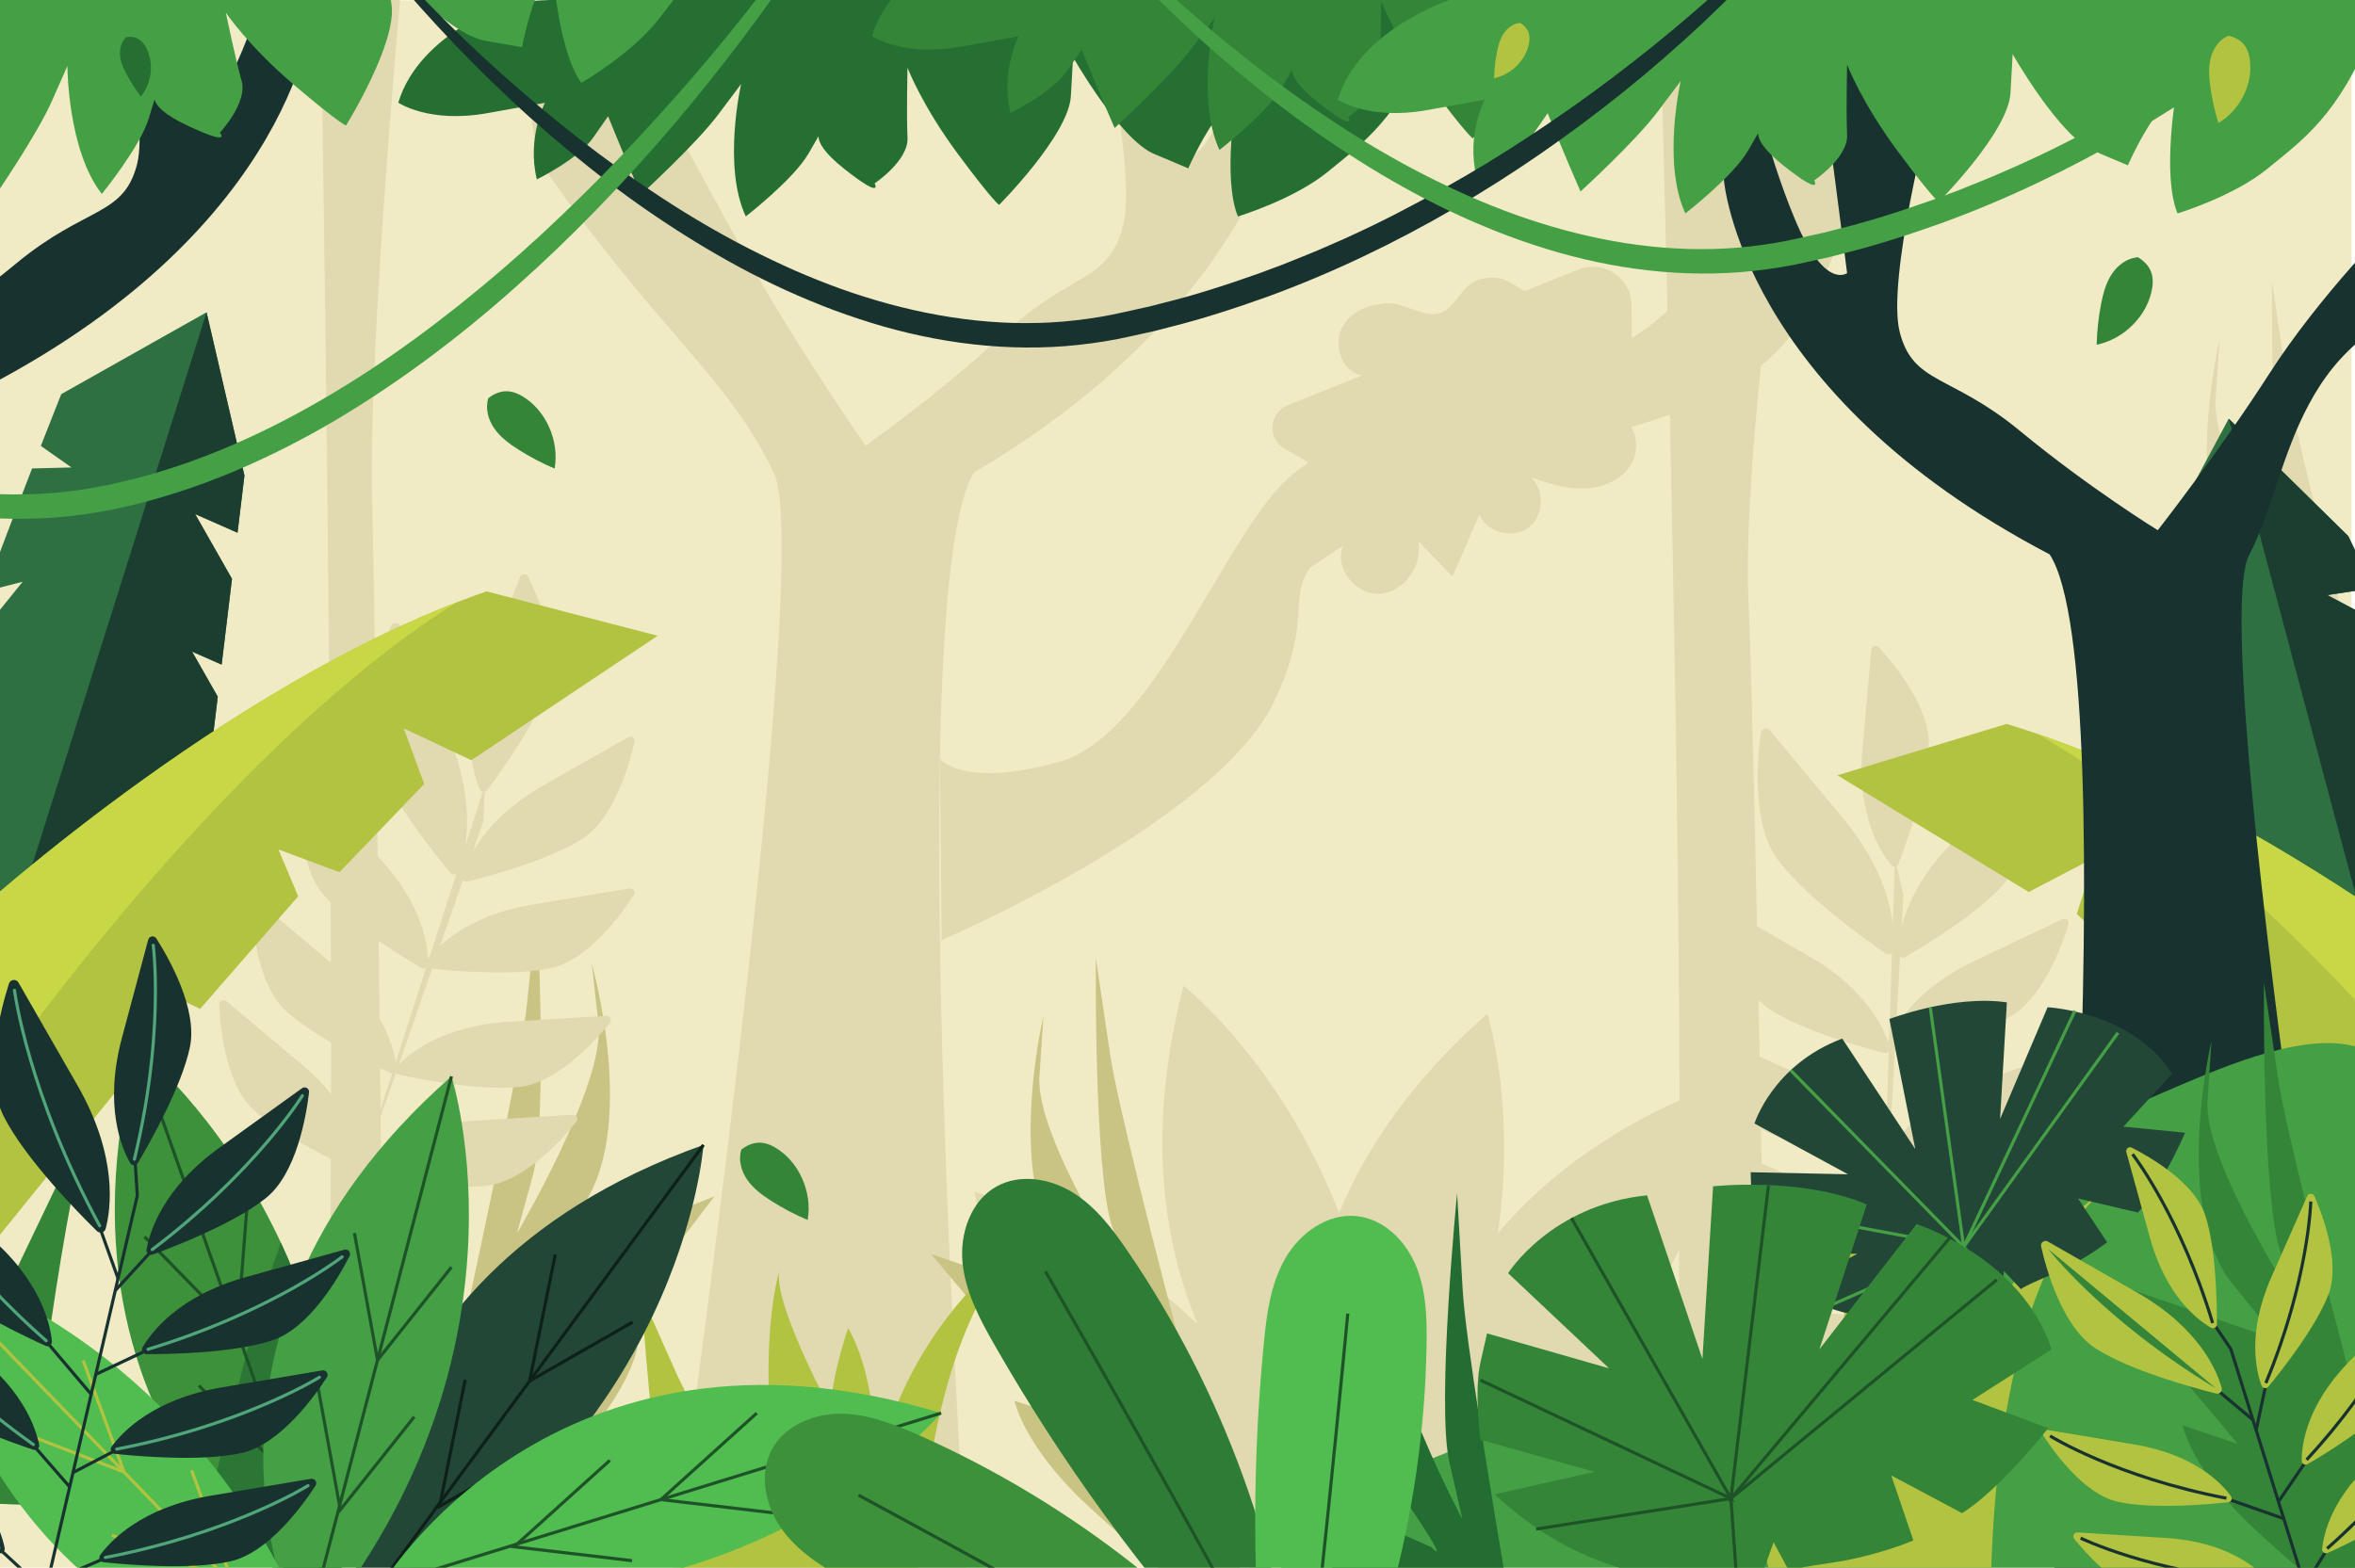 <?xml version="1.0" encoding="UTF-8" standalone="no"?>
<svg
   xmlns:dc="http://purl.org/dc/elements/1.1/"
   xmlns:cc="http://creativecommons.org/ns#"
   xmlns:rdf="http://www.w3.org/1999/02/22-rdf-syntax-ns#"
   xmlns:svg="http://www.w3.org/2000/svg"
   xmlns="http://www.w3.org/2000/svg"
   xmlns:sodipodi="http://sodipodi.sourceforge.net/DTD/sodipodi-0.dtd"
   xmlns:inkscape="http://www.inkscape.org/namespaces/inkscape"
   version="1.1"
   id="svg2"
   xml:space="preserve"
   width="1001.187"
   height="666.667"
   viewBox="0 0 1001.187 666.667"
   sodipodi:docname="bg.eps"><defs
     id="defs6" /><sodipodi:namedview
     pagecolor="#ffffff"
     bordercolor="#666666"
     borderopacity="1"
     objecttolerance="10"
     gridtolerance="10"
     guidetolerance="10"
     inkscape:pageopacity="0"
     inkscape:pageshadow="2"
     inkscape:window-width="640"
     inkscape:window-height="480"
     id="namedview4" /><g
     id="g10"
     inkscape:groupmode="layer"
     inkscape:label="ink_ext_XXXXXX"
     transform="matrix(1.333,0,0,-1.333,0,666.667)"><g
       id="g12"
       transform="scale(0.1)"><path
         d="M 0.004,0 H 7500.004 V 5000 H 0.004 Z"
         style="fill:#f0ebc4;fill-opacity:1;fill-rule:nonzero;stroke:none"
         id="path14" /><path
         d="m 7779.6,1886.43 c 0,0 -443.58,1607.75 -488.58,1912.81 -45,305.05 -45,305.05 -45,305.05 0,0 -6.42,-677.44 51.44,-856.22 57.85,-178.78 57.85,-178.78 57.85,-178.78 0,0 -302.14,462.85 -289.29,655.71 12.86,192.86 12.86,192.86 12.86,192.86 0,0 -128.57,-538.28 70.72,-780.21 199.28,-241.94 115.71,-165.91 115.71,-165.91 l -544.68,187.7 441.83,-527.3 -175.92,59.38 c 0,0 28.06,-141.9 227.34,-328.85 199.29,-186.96 565.72,-476.24 565.72,-476.24"
         style="fill:#e1d9af;fill-opacity:1;fill-rule:nonzero;stroke:none"
         id="path16" /><path
         d="m 7568.64,3125.06 -146.12,-22.22 209.99,-111.36 118.96,-248.69 -101.86,-15.54 146.29,-77.55 394.18,-824.37 -197.59,-674.05 -208.65,-21.66 -417.64,-43.3 c -104.9,233.09 -244.79,829.12 -351.44,1328.61 l 35.76,4.95 23.42,205.86 -84.65,-90.62 c -32.85,156.83 -61.59,299.35 -83.73,411.69 l 104.34,70.07 -119.32,5.6 c -21.28,108.74 -33.56,174.39 -33.56,174.39 l 251.09,468.84 381.21,-374.71 79.32,-165.94"
         style="fill:#2f7042;fill-opacity:1;fill-rule:nonzero;stroke:none"
         id="path18" /><path
         d="m 7568.64,3125.06 -146.12,-22.22 209.99,-111.36 118.96,-248.69 -101.86,-15.54 146.29,-77.55 394.18,-824.37 -197.59,-674.05 -208.65,-21.66 -675.73,2536.09 381.21,-374.71 79.32,-165.94"
         style="fill:#1b3e31;fill-opacity:1;fill-rule:nonzero;stroke:none"
         id="path20" /><path
         d="m 5178.43,720.73 c 313.19,428.72 340.73,835.25 340.73,835.25 -347.19,-123.5 -582.62,-300.69 -742.1,-489.11 59.74,410.53 -33.71,700.13 -33.71,700.13 -240.02,-211.16 -386.84,-428.66 -472.66,-635.45 -16.71,43.2 -34.37,84.53 -52.75,123.88 -2.7,6.01 -5.5,11.9 -8.29,17.8 -183.51,383.1 -428.41,578 -434.51,582.81 l -0.13,0.06 -0.02,0.01 0.01,-0.01 -0.06,0.03 C 3656.38,1401.85 3707.37,1045.86 3819.58,776.859 3466.49,1112.31 3108.69,1198.56 3108.69,1198.56 3323.5,-31.93 4362.03,-101 4362.03,-101 c -16.51,50.469 -34.2,99.051 -52.92,145.809 20.84,25.102 40.82,50.203 59.99,75.293 14.32,-8.891 22.83,-13.571 23.94,-14.172 l 0.1,-0.098 v 0.008 h 0.01 l -0.01,0.012 c 0.8,6.886 1.51,13.789 2.2,20.679 1.15,11.02 2.14,21.93 3.13,32.84 17.14,23.418 33.66,46.828 49.43,70.199 -4,-79.5 0.92,-127.578 0.92,-127.578 52.3,27.559 101.91,56.219 149.24,85.707 C 5677.64,55.621 6250.77,730.238 6250.77,730.238 5801.85,866.629 5446.8,825.391 5178.43,720.73"
         style="fill:#e1d9af;fill-opacity:1;fill-rule:nonzero;stroke:none"
         id="path22" /><path
         d="m 5284.92,5271.66 c 0,0 155.33,-5074.281 9.71,-5382.851 C 5149,-419.77 5149,-419.77 5149,-419.77 l 495.13,192.872 c 0,0 -41.57,2692.958 -67.96,3317.128 -26.39,624.18 242.71,2198.57 242.71,2198.57 0,0 -446.59,145.72 -533.96,-17.14"
         style="fill:#e1d9af;fill-opacity:1;fill-rule:nonzero;stroke:none"
         id="path24" /><path
         d="m 1012.99,5582.62 c 0,0 92.73,-5074.288 5.8,-5382.85 -86.935,-308.579 -86.935,-308.579 -86.935,-308.579 L 1227.42,84.039 c 0,0 -24.81,2692.981 -40.57,3317.151 -15.75,624.18 144.89,2198.57 144.89,2198.57 0,0 -266.59,145.71 -318.75,-17.14"
         style="fill:#e1d9af;fill-opacity:1;fill-rule:nonzero;stroke:none"
         id="path26" /><path
         d="m 4144.02,4833.29 c 0,0 -50.1,-760.46 -1038.88,-1339.94 -247.19,-422.72 0,-3849.221 0,-3849.221 H 2095.22 c 0,0 513.87,3548.651 373.58,3846.911 -140.3,298.27 -369.87,456.87 -709.23,939.45 -170.69,242.72 15.74,875.94 15.74,875.94 0,0 466.4,-883.05 629.26,-1167.06 162.85,-284.01 355.72,-559.65 355.72,-559.65 0,0 218.26,150.39 439.13,354.71 220.87,204.33 340.87,165.9 383.72,353.24 42.86,187.33 -98.57,793.88 -98.57,793.88 l 266.52,266.45 81.38,-144.14 -81.38,-704.84 c 0,0 71.27,-62.48 166.34,192.13 95.06,254.62 150,553.02 150,553.02 l 76.59,-410.88"
         style="fill:#e1d9af;fill-opacity:1;fill-rule:nonzero;stroke:none"
         id="path28" /><path
         d="m 1635.09,4994.64 c 0,0 -296.82,-93.32 -364.84,-320.94 0,0 98.14,-66.7 282.92,-33.59 184.78,33.1 184.78,33.1 184.78,33.1 0,0 -58.3,-112.51 -25.72,-244.28 0,0 131.23,63.89 179.19,132.66 47.96,68.77 47.96,68.77 47.96,68.77 0,0 59.52,-147.78 104.76,-249.6 0,0 173.81,158.43 246.67,255.44 72.85,97.01 72.85,97.01 72.85,97.01 0,0 -60.21,-262 14.9,-422.42 0,0 152.25,118.29 199.39,199.64 47.14,81.36 47.14,81.36 47.14,81.36 0,0 -61.5,-26.91 66.7,-128.58 128.21,-101.66 97.55,-47 97.55,-47 0,0 108.43,72.33 104.94,145.38 -3.47,73.05 0,223.61 0,223.61 0,0 46.03,-120.41 160.56,-274.77 114.54,-154.36 131.68,-162.72 131.68,-162.72 0,0 221.87,222.65 228.79,346.93 3.16,56.82 4.88,87.67 5.82,104.41 1.1,19.88 1.1,19.88 1.1,19.88 0,0 148.93,-262.35 258.22,-308.5 109.28,-46.14 109.28,-46.14 109.28,-46.14 0,0 51.43,117 102.86,175.82 51.43,58.82 51.43,58.82 51.43,58.82 0,0 -46.54,-265.22 4.05,-388.14 0,0 179.16,53.85 288.45,143.85 109.29,90 225,168.07 334.29,440.82 109.28,272.75 109.28,272.75 109.28,272.75 l -3045,-173.57"
         style="fill:#256f33;fill-opacity:1;fill-rule:nonzero;stroke:none"
         id="path30" /><path
         d="m 4028.52,-272.348 c 0,0 -443.57,1607.748 -488.57,1912.808 -45,305.05 -45,305.05 -45,305.05 0,0 -6.42,-677.44 51.43,-856.22 57.86,-178.778 57.86,-178.778 57.86,-178.778 0,0 -302.14,462.848 -289.29,655.708 12.86,192.85 12.86,192.85 12.86,192.85 0,0 -128.57,-538.27 70.72,-780.199 199.28,-241.941 115.71,-165.91 115.71,-165.91 l -544.68,187.699 441.82,-527.301 -175.91,59.371 c 0,0 28.06,-141.89 227.34,-328.839 199.29,-186.961 565.71,-476.239 565.71,-476.239"
         style="fill:#c9c484;fill-opacity:1;fill-rule:nonzero;stroke:none"
         id="path32" /><path
         d="m 1276.62,-133.82 c 0,0 372.55,1625.69 404.1,1932.41 31.57,306.74 31.57,306.74 31.57,306.74 0,0 36.17,-676.5 -13.78,-857.65 -49.95,-181.16 -49.95,-181.16 -49.95,-181.16 0,0 281.53,475.69 260.21,667.8 -21.31,192.1 -21.31,192.1 -21.31,192.1 0,0 152.08,-532.1 -36.39,-782.56 C 1662.6,893.41 1742.76,973.031 1742.76,973.031 l 535.91,211.439 -418.24,-546.2 173.13,67.05 c 0,0 -21.8,-143 -212.68,-338.511 C 1630,171.281 1276.62,-133.82 1276.62,-133.82"
         style="fill:#c9c484;fill-opacity:1;fill-rule:nonzero;stroke:none"
         id="path34" /><path
         d="m 3003.17,2002.14 c 0,0 877.5,376.07 1060.71,761.79 183.22,385.71 -86.78,356.78 385.72,626.78 472.5,270 1118.57,173.58 1350,684.65 231.42,511.07 199.28,924.64 199.28,924.64 l -149.17,73.71 c 0,0 36.15,4.97 -161.27,-448.48 -197.42,-453.44 -351.69,-694.52 -669.92,-781.3 -318.21,-86.79 -684.64,-183.22 -896.77,-356.79 -212.15,-173.57 -433.94,-829.28 -742.51,-916.07 -308.57,-86.78 -381.6,9.02 -381.6,9.02 l 5.53,-577.95"
         style="fill:#e1d9af;fill-opacity:1;fill-rule:nonzero;stroke:none"
         id="path36" /><path
         d="m 6602.64,1325.12 c -39.52,-13.97 -125.87,-44.51 -295.74,-104.67 -204.07,-72.28 -279.88,-190.69 -303.12,-238.54 -4.61,-9.488 2.9,-20.398 13.43,-19.699 66.77,4.43 267.86,21.34 384.35,69.659 111.42,46.21 190.16,208.46 218.41,274.82 4.72,11.09 -5.95,22.45 -17.33,18.43"
         style="fill:#e1d9af;fill-opacity:1;fill-rule:nonzero;stroke:none"
         id="path38" /><path
         d="m 6618.25,1657.87 c -39.52,-13.96 -125.88,-44.51 -295.75,-104.68 -204.06,-72.27 -279.88,-190.68 -303.12,-238.52 -4.61,-9.49 2.9,-20.41 13.44,-19.71 66.76,4.43 267.85,21.35 384.35,69.66 111.4,46.2 190.15,208.47 218.4,274.82 4.72,11.09 -5.95,22.45 -17.32,18.43"
         style="fill:#e1d9af;fill-opacity:1;fill-rule:nonzero;stroke:none"
         id="path40" /><path
         d="m 6577.67,2068.89 c -37.86,-17.97 -120.59,-57.29 -283.32,-134.68 -195.5,-92.98 -258.62,-218.59 -276.78,-268.58 -3.62,-9.92 4.99,-20 15.4,-18.21 65.94,11.31 264.22,48.92 375.07,109.02 106.04,57.47 167.55,226.99 188.77,295.91 3.56,11.52 -8.24,21.71 -19.14,16.54"
         style="fill:#e1d9af;fill-opacity:1;fill-rule:nonzero;stroke:none"
         id="path42" /><path
         d="m 6075.51,1948.03 c 57.94,33.42 230.94,137.25 314.14,231.97 79.57,90.58 78.53,270.87 74.56,342.85 -0.67,12.03 -15.27,17.52 -23.69,8.9 -29.3,-29.96 -93.31,-95.44 -219.17,-224.32 -151.2,-154.82 -166.9,-294.48 -166.62,-347.65 0.06,-10.55 11.62,-17.03 20.78,-11.75"
         style="fill:#e1d9af;fill-opacity:1;fill-rule:nonzero;stroke:none"
         id="path44" /><path
         d="m 6070.58,2146.35 -22.16,91.98 c 2.87,1.48 5.31,3.92 6.61,7.32 23.73,62.49 92,252.21 96.48,378.1 4.28,120.42 -110.69,259.35 -159.35,312.57 -8.14,8.89 -22.92,3.92 -24,-8.08 -3.72,-41.7 -11.84,-132.85 -27.74,-312.16 -19.09,-215.41 57.18,-333.46 91.07,-374.45 2.98,-3.6 7.2,-5.06 11.3,-4.81 l -45.26,-1412.621 73.05,1322.151"
         style="fill:#e1d9af;fill-opacity:1;fill-rule:nonzero;stroke:none"
         id="path46" /><path
         d="m 6010.38,979.32 c -19.33,49.53 -85.36,173.59 -282.96,261.85 -164.48,73.47 -248.12,110.78 -286.38,127.84 -11.01,4.92 -22.57,-5.56 -18.75,-16.99 22.81,-68.39 88.25,-236.39 195.6,-291.3 112.22,-57.42 311.32,-90.251 377.51,-99.982 10.45,-1.539 18.81,8.742 14.98,18.582"
         style="fill:#e1d9af;fill-opacity:1;fill-rule:nonzero;stroke:none"
         id="path48" /><path
         d="m 5629.5,1393.08 c 112.23,-57.43 311.32,-90.26 377.51,-99.98 10.45,-1.55 18.81,8.74 14.98,18.57 -19.33,49.53 -85.36,173.59 -282.96,261.86 -164.48,73.46 -248.11,110.78 -286.38,127.84 -11.01,4.91 -22.56,-5.56 -18.75,-17 22.82,-68.38 88.26,-236.38 195.6,-291.29"
         style="fill:#e1d9af;fill-opacity:1;fill-rule:nonzero;stroke:none"
         id="path50" /><path
         d="m 5645.12,1780.65 c 105.68,-68.71 300.28,-121.96 365.11,-138.47 10.24,-2.61 19.61,6.75 16.82,16.92 -14.08,51.27 -66.91,181.5 -254.3,289.72 -155.98,90.09 -235.28,135.84 -271.57,156.77 -10.45,6.02 -23.03,-3.21 -20.41,-14.97 15.6,-70.39 63.28,-244.25 164.35,-309.97"
         style="fill:#e1d9af;fill-opacity:1;fill-rule:nonzero;stroke:none"
         id="path52" /><path
         d="m 6013.57,1959.65 c 10.15,-6.97 24.19,-0.52 25.25,11.74 5.31,61.76 0.16,225.54 -161.05,419.5 -134.19,161.44 -202.43,243.49 -233.67,281.02 -8.99,10.8 -26.48,5.78 -28.37,-8.15 -11.38,-83.29 -29.49,-292.73 54.49,-405.39 87.8,-117.78 279.13,-254.5 343.35,-298.72"
         style="fill:#e1d9af;fill-opacity:1;fill-rule:nonzero;stroke:none"
         id="path54" /><path
         d="m 1826.64,1445.04 c -41.83,-2.53 -133.27,-8.09 -313.14,-19.08 -216.09,-13.22 -321.6,-106.15 -357.14,-145.73 -7.05,-7.85 -2.84,-20.41 7.49,-22.63 65.4,-14.15 263.35,-53.33 388.65,-39.02 119.84,13.71 240.27,147.96 285.72,203.96 7.59,9.36 0.46,23.22 -11.58,22.5"
         style="fill:#e1d9af;fill-opacity:1;fill-rule:nonzero;stroke:none"
         id="path56" /><path
         d="m 1933.38,1760.59 c -41.83,-2.53 -133.28,-8.08 -313.14,-19.08 -216.09,-13.21 -321.61,-106.14 -357.14,-145.72 -7.05,-7.85 -2.84,-20.41 7.48,-22.65 65.4,-14.14 263.36,-53.33 388.66,-39 119.83,13.7 240.26,147.96 285.71,203.96 7.6,9.35 0.47,23.22 -11.57,22.49"
         style="fill:#e1d9af;fill-opacity:1;fill-rule:nonzero;stroke:none"
         id="path58" /><path
         d="m 2007.7,2166.87 c -41.35,-6.85 -131.72,-21.82 -309.48,-51.35 -213.55,-35.49 -308.87,-138.82 -340.11,-181.86 -6.2,-8.54 -0.71,-20.6 9.79,-21.76 66.51,-7.3 267.46,-25.82 390.6,1.38 117.77,26.02 223.64,172.01 263.04,232.41 6.58,10.09 -1.94,23.15 -13.84,21.18"
         style="fill:#e1d9af;fill-opacity:1;fill-rule:nonzero;stroke:none"
         id="path60" /><path
         d="m 1491.66,2189.13 c 64.92,16.15 259.85,68.27 365.93,136.38 101.46,65.12 150.17,238.71 166.2,309.01 2.67,11.74 -9.85,21.04 -20.33,15.08 -36.42,-20.72 -116,-66.02 -272.51,-155.2 -188.02,-107.13 -241.62,-237.06 -256.01,-288.24 -2.85,-10.16 6.47,-19.58 16.72,-17.03"
         style="fill:#e1d9af;fill-opacity:1;fill-rule:nonzero;stroke:none"
         id="path62" /><path
         d="m 1541.62,2381.12 4.04,94.53 c 3.17,0.64 6.19,2.3 8.38,5.22 40.04,53.53 157.97,217.06 196.98,336.85 37.32,114.56 -34.9,279.81 -67,344.39 -5.37,10.79 -20.95,10.08 -25.29,-1.16 -15.08,-39.06 -48.01,-124.44 -112.73,-292.41 -77.75,-201.8 -36.97,-336.31 -15.7,-385.04 1.87,-4.29 5.53,-6.85 9.54,-7.75 l -432.97,-1345.39 434.75,1250.76"
         style="fill:#e1d9af;fill-opacity:1;fill-rule:nonzero;stroke:none"
         id="path64" /><path
         d="m 1161.99,1275.92 c -4.92,52.94 -34.19,190.4 -199.799,329.72 -137.851,115.97 -207.953,174.89 -240.031,201.84 -9.234,7.76 -23.226,0.88 -22.711,-11.16 3.078,-72.03 19.664,-251.56 107.707,-333.94 92.051,-86.13 274.374,-172.59 335.314,-200.18 9.62,-4.37 20.5,3.21 19.52,13.72"
         style="fill:#e1d9af;fill-opacity:1;fill-rule:nonzero;stroke:none"
         id="path66" /><path
         d="m 909.949,1778.65 c 92.051,-86.13 274.361,-172.59 335.311,-200.18 9.62,-4.36 20.49,3.22 19.52,13.72 -4.91,52.95 -34.19,190.41 -199.8,329.72 -137.847,115.97 -207.949,174.9 -240.027,201.85 -9.234,7.75 -23.226,0.87 -22.715,-11.17 3.082,-72.03 19.668,-251.56 107.711,-333.94"
         style="fill:#e1d9af;fill-opacity:1;fill-rule:nonzero;stroke:none"
         id="path68" /><path
         d="m 1031.82,2146.9 c 82.64,-95.18 255.02,-200.02 312.78,-233.77 9.12,-5.33 20.71,1.09 20.84,11.64 0.59,53.16 -14.29,192.91 -164.57,348.59 -125.1,129.6 -188.72,195.45 -217.835,225.57 -8.379,8.67 -23.008,3.27 -23.746,-8.76 -4.398,-71.96 -6.504,-252.23 72.531,-343.27"
         style="fill:#e1d9af;fill-opacity:1;fill-rule:nonzero;stroke:none"
         id="path70" /><path
         d="m 1435.34,2217.38 c 7.83,-9.5 23.11,-7.17 27.5,4.33 22.14,57.9 62.34,216.75 -39.15,447.64 -84.47,192.18 -127.46,289.86 -147.14,334.55 -5.66,12.86 -23.85,12.85 -29.51,-0.01 -33.9,-76.93 -109.06,-273.26 -59.39,-404.7 51.93,-137.43 198.15,-321.6 247.69,-381.81"
         style="fill:#e1d9af;fill-opacity:1;fill-rule:nonzero;stroke:none"
         id="path72" /><path
         d="m 6470.07,2155.66 211.28,110.21 -57.91,-180.11 281.34,-269.95 191.57,80.48 -56.84,-151.94 327.19,-346.25 172.18,92.19 -34.34,-183.65 561.63,-639.128 36.39,447.348 45.1,555 c 0,0 -818.57,706.12 -1651.47,990.89 -32.18,11 -64.33,21.39 -96.55,31.09 L 5860.08,2528 6470.07,2155.66"
         style="fill:#b1c341;fill-opacity:1;fill-rule:nonzero;stroke:none"
         id="path74" /><path
         d="m 6496.19,2660.75 c 716.65,-408.42 1434.6,-1319.7 1606.37,-1545.89 l 45.1,555 c 0,0 -818.57,706.12 -1651.47,990.89"
         style="fill:#c8d745;fill-opacity:1;fill-rule:nonzero;stroke:none"
         id="path76" /><path
         d="m 3145.81,5206.79 c 0,0 -296.82,-93.32 -364.84,-320.95 0,0 98.13,-66.7 282.91,-33.59 184.78,33.11 184.78,33.11 184.78,33.11 0,0 -58.3,-112.51 -25.71,-244.29 0,0 131.23,63.89 179.19,132.66 47.95,68.77 47.95,68.77 47.95,68.77 0,0 59.52,-147.77 104.76,-249.6 0,0 173.81,158.43 246.67,255.44 72.85,97.02 72.85,97.02 72.85,97.02 0,0 -60.2,-262 14.9,-422.43 0,0 152.25,118.29 199.39,199.64 47.15,81.36 47.15,81.36 47.15,81.36 0,0 -61.51,-26.91 66.7,-128.57 128.2,-101.67 97.55,-47 97.55,-47 0,0 108.42,72.32 104.94,145.37 -3.48,73.06 0,223.61 0,223.61 0,0 46.02,-120.41 160.55,-274.77 114.54,-154.36 131.68,-162.71 131.68,-162.71 0,0 221.87,222.64 228.79,346.93 3.17,56.82 4.89,87.66 5.82,104.41 1.11,19.87 1.11,19.87 1.11,19.87 0,0 148.92,-262.35 258.21,-308.5 109.29,-46.14 109.29,-46.14 109.29,-46.14 0,0 51.42,117 102.86,175.82 51.42,58.82 51.42,58.82 51.42,58.82 0,0 -46.54,-265.21 4.06,-388.14 0,0 179.16,53.86 288.44,143.86 109.29,90 225,168.06 334.29,440.81 109.29,272.76 109.29,272.76 109.29,272.76 l -3045,-173.57"
         style="fill:#348538;fill-opacity:1;fill-rule:nonzero;stroke:none"
         id="path78" /><path
         d="m 5498.01,4428.24 c 0,0 50.08,-678.49 1038.87,-1195.51 247.2,-377.16 0,-3434.351 0,-3434.351 H 7546.8 c 0,0 -513.87,3166.181 -373.57,3432.291 140.29,266.12 130.65,735.27 709.23,838.19 578.56,102.93 -250.71,224 -250.71,224 0,0 -231.44,-230.35 -394.29,-483.75 -162.86,-253.4 -355.71,-499.32 -355.71,-499.32 0,0 -218.28,134.18 -439.15,316.48 -220.85,182.3 -340.85,148.02 -383.72,315.16 -42.86,167.14 98.58,708.32 98.58,708.32 l -266.52,237.73 -81.38,-128.61 81.38,-628.87 c 0,0 -71.27,-55.75 -166.34,171.43 -95.07,227.18 -150,493.41 -150,493.41 l -76.59,-366.6"
         style="fill:#18322f;fill-opacity:1;fill-rule:nonzero;stroke:none"
         id="path80" /><path
         d="m 998.016,4964.16 c 0,0 -50.09,-678.5 -1038.879,-1195.51 -247.188,-377.16 0,-3434.349 0,-3434.349 H -1050.78 c 0,0 513.874,3166.169 373.577,3432.289 -140.301,266.12 -130.656,735.27 -709.227,838.19 -578.57,102.93 250.71,223.99 250.71,223.99 0,0 231.431,-230.34 394.286,-483.74 162.856,-253.4 355.719,-499.33 355.719,-499.33 0,0 218.266,134.19 439.129,316.49 220.871,182.3 340.871,148.02 383.727,315.16 42.855,167.14 -98.575,708.32 -98.575,708.32 L 605.09,5423.4 686.469,5294.8 605.09,4665.92 c 0,0 71.269,-55.75 166.332,171.43 95.07,227.17 150,493.41 150,493.41 l 76.594,-366.6"
         style="fill:#18322f;fill-opacity:1;fill-rule:nonzero;stroke:none"
         id="path82" /><path
         d="M 6370.21,1130.24 C 6285.96,1018.14 6224.32,884.961 6112.81,799.93 5932.09,662.129 5680.47,690.359 5456.35,652.652 5325.42,630.621 5199.98,584.359 5075.43,538.34 4960.44,495.859 4845.45,453.371 4730.46,410.891 4579.54,355.141 4426.72,298.398 4295.01,206.012 c -198.94,-139.563 -340.87,-362.903 -367.03,-604.5 1142.83,191.527 2310.34,235.218 3464.29,129.66 150.56,-13.774 325.2,-21.422 427.2,90.18 98.66,107.949 80.52,274.918 56.2,419.128 -48.87,289.692 -97.72,579.379 -146.58,869.07 -29.75,176.35 -8.34,503.8 -225.48,555.47 -178.56,42.5 -447.14,-82.19 -606.82,-149.83 -200.87,-85.09 -395.97,-206.23 -526.58,-384.95"
         style="fill:#449f45;fill-opacity:1;fill-rule:nonzero;stroke:none"
         id="path84" /><path
         d="m 7753.88,-350.711 c 0,0 -443.57,1607.751 -488.57,1912.801 -45,305.05 -45,305.05 -45,305.05 0,0 -6.43,-677.43 51.44,-856.21 57.85,-178.789 57.85,-178.789 57.85,-178.789 0,0 -302.14,462.859 -289.29,655.719 12.86,192.85 12.86,192.85 12.86,192.85 0,0 -128.57,-538.27 70.71,-780.198 199.29,-241.942 115.72,-165.91 115.72,-165.91 L 6694.92,922.301 7136.75,395 6960.83,454.371 c 0,0 28.05,-141.891 227.34,-328.84 199.29,-186.961 565.71,-476.242 565.71,-476.242"
         style="fill:#348538;fill-opacity:1;fill-rule:nonzero;stroke:none"
         id="path86" /><path
         d="m 4981.83,-1061.69 c 0,0 -299.19,1640.772 -316.94,1948.6 -17.76,307.85 -17.76,307.85 -17.76,307.85 0,0 -66.51,-674.201 -24.74,-857.408 41.77,-183.211 41.77,-183.211 41.77,-183.211 0,0 -259.89,487.839 -229.97,678.8 29.92,190.959 29.92,190.959 29.92,190.959 0,0 -175.82,-524.752 1.21,-783.408 177.04,-258.66 100.54,-175.523 100.54,-175.523 l -525.88,235.281 393.3,-564.418 -169.95,74.758 c 0,0 15.36,-143.828 197.27,-347.731 181.92,-203.898 521.23,-524.549 521.23,-524.549"
         style="fill:#246d32;fill-opacity:1;fill-rule:nonzero;stroke:none"
         id="path88" /><path
         d="m 6349.92,-177.789 c 0,0 -34.29,1020 347.14,1371.429 0,0 -375.95,-252.808 -470.83,-739.269 0,0 7.17,290.758 -91,461.438 0,0 -71.95,-211.469 -47.94,-276.098 0,0 -202.67,372.879 -169.31,465.539 0,0 -51.42,-153.762 -32.6,-465.539 18.83,-311.781 18.83,-311.781 18.83,-311.781 0,0 -210.05,203.539 -319.31,448.922 -109.27,245.358 -109.27,245.358 -109.27,245.358 0,0 42.31,-628.37 90,-757.761 47.7,-129.379 147.45,-568.219 147.45,-568.219 l 653.98,104.93"
         style="fill:#b1c341;fill-opacity:1;fill-rule:nonzero;stroke:none"
         id="path90" /><path
         d="m 5701.86,885.91 221.94,115.47 -289.69,4.68 c 0,0 -45.82,110.46 -48.31,183.01 -2.48,72.55 -2.48,72.55 -2.48,72.55 l 310.35,-6.49 -298.1,162 c 0,0 58.28,187.55 279.82,270.84 l 233.03,-352.55 -82.59,415.03 c 0,0 202.93,78.01 374.65,53.06 l -21.66,-372.3 151.49,356.71 c 0,0 269.38,-12.94 397.35,-211.84 l -155.46,-168.95 196.76,-19.47 c 0,0 -77.23,-177.72 -150.73,-254.61 l -190.85,44.93 92.88,-139.88 c 0,0 -75.67,-59.721 -181.95,-104.881 -106.29,-45.16 -92.29,-45.449 -92.29,-45.449 l -55.05,58.96 -6.34,-76.23 c 0,0 -298.91,-191.238 -682.77,15.41"
         style="fill:#224737;fill-opacity:1;fill-rule:nonzero;stroke:none"
         id="path92" /><path
         d="m 5595.99,1142.1 681.45,-126.46 -562.89,574.82 -7.15,-7 540.76,-552.21 -650.35,120.68 -1.82,-9.83"
         style="fill:#449f45;fill-opacity:1;fill-rule:nonzero;stroke:none"
         id="path94" /><path
         d="m 6151.3,1786.28 108.27,-775.87 499.27,693.29 -8.11,5.84 -484.7,-673.05 -104.83,751.17 -9.9,-1.38"
         style="fill:#449f45;fill-opacity:1;fill-rule:nonzero;stroke:none"
         id="path96" /><path
         d="m 6612.98,1778.72 -353.91,-751.45 -439.39,-192.899 4.02,-9.152 442.83,194.401 355.5,754.84 -9.05,4.26"
         style="fill:#449f45;fill-opacity:1;fill-rule:nonzero;stroke:none"
         id="path98" /><path
         d="m 6327.94,848.039 -60.41,177.021 -9.46,-3.23 60.41,-177.021"
         style="fill:#449f45;fill-opacity:1;fill-rule:nonzero;stroke:none"
         id="path100" /><path
         d="m 2919.6,-328.91 c 0,0 -34.29,1020 347.14,1371.43 0,0 -375.94,-252.809 -470.83,-739.258 0,0 7.17,290.738 -91,461.429 0,0 -71.95,-211.48 -47.94,-276.101 0,0 -202.67,372.879 -169.31,465.551 0,0 -51.42,-153.77 -32.6,-465.551 18.82,-311.781 18.82,-311.781 18.82,-311.781 0,0 -210.04,203.543 -319.3,448.91 -109.27,245.371 -109.27,245.371 -109.27,245.371 0,0 42.31,-628.379 90,-757.758 47.7,-129.383 147.46,-568.211 147.46,-568.211 l 653.97,104.918"
         style="fill:#b1c341;fill-opacity:1;fill-rule:nonzero;stroke:none"
         id="path102" /><path
         d="M 757.578,3301.7 622.32,3361.3 739.859,3154.7 706.922,2881 612.609,2922.5 694.508,2778.6 585.18,1871.41 56.957,1408.4 -130.77,1502 -506.512,1689.4 c 36.442,253 237.981,831.1 415.793,1309.9 l 32.836,-15 130.156,161.2 -120.043,-31.1 c 56.367,150 108.527,285.7 150.078,392.4 l 125.648,3.2 -97.715,68.7 c 40.348,103.2 65.176,165.2 65.176,165.2 L 658.766,4005 779.605,3484.3 757.578,3301.7"
         style="fill:#2f7042;fill-opacity:1;fill-rule:nonzero;stroke:none"
         id="path104" /><path
         d="M 757.578,3301.7 622.32,3361.3 739.859,3154.7 706.922,2881 612.609,2922.5 694.508,2778.6 585.18,1871.41 56.957,1408.4 -130.77,1502 658.766,4005 779.605,3484.3 757.578,3301.7"
         style="fill:#1b3e31;fill-opacity:1;fill-rule:nonzero;stroke:none"
         id="path106" /><path
         d="m 1503.19,2576.1 -215.6,101.5 65.2,-177.6 -270.11,-281.2 -194.696,72.6 63,-149.5 -312.796,-359.3 -175.801,85.1 41.797,-182.1 -535.098,-661.5 -54.602,445.5 -67.699,552.7 c 0,0 789.102,738.9 1609.695,1057.4 31.71,12.3 63.4,24 95.2,35 l 545.8,-141.7 -594.29,-396.9"
         style="fill:#b1c341;fill-opacity:1;fill-rule:nonzero;stroke:none"
         id="path108" /><path
         d="M 1456.48,3079.7 C 757.082,2642.4 76.883,1702.6 -85.516,1469.6 l -67.699,552.7 c 0,0 789.102,738.9 1609.695,1057.4"
         style="fill:#c8d745;fill-opacity:1;fill-rule:nonzero;stroke:none"
         id="path110" /><path
         d="M 93.055,199.832 C 86.625,225.551 183.824,1055.12 285.434,1438.16 l -366.426,-765 c 0,0 -102.86,739.29 -180,919.29 -77.145,180 -77.145,180 -77.145,180 L -436.73,901.09 -479.566,223.16 93.055,199.832"
         style="fill:#348538;fill-opacity:1;fill-rule:nonzero;stroke:none"
         id="path112" /><path
         d="m 1134.63,-157.629 c 0,0 -110.38,1072.711 1108.96,1506.459 0,0 -64.48,-956.111 -1108.96,-1506.459"
         style="fill:#224737;fill-opacity:1;fill-rule:nonzero;stroke:none"
         id="path114" /><path
         d="M 2239.56,1351.79 1130.6,-154.66 l 8.05,-5.93 1108.96,1506.45"
         style="fill:#0d2119;fill-opacity:1;fill-rule:nonzero;stroke:none"
         id="path116" /><path
         d="m 1765.95,1000.03 -83.94,-414.241 338.48,193.531 -4.97,8.68 -319.33,-182.578 79.56,392.617 -9.8,1.991"
         style="fill:#0d2119;fill-opacity:1;fill-rule:nonzero;stroke:none"
         id="path118" /><path
         d="m 1478.81,600.512 -83.93,-414.242 338.47,193.539 -4.96,8.683 -319.33,-182.594 79.55,392.633 -9.8,1.981"
         style="fill:#0d2119;fill-opacity:1;fill-rule:nonzero;stroke:none"
         id="path120" /><path
         d="m 1079.22,-132.199 c -0.72,-7.153 -1.45,-14.301 -2.28,-21.449 l -0.1,0.109 C 1070.72,-150.23 850.039,-28.91 656.086,234.879 442.551,525.711 261.543,989.672 436.438,1659.82 l 0.207,-0.11 c 6.316,-4.97 260.054,-206.91 450.179,-603.83 2.899,-6.11 5.801,-12.23 8.598,-18.45 C 1030.63,747.949 1130.3,357.859 1079.22,-132.199"
         style="fill:#3d913a;fill-opacity:1;fill-rule:nonzero;stroke:none"
         id="path122" /><path
         d="M 1089.55,0 H 904.188 c -70.465,62.141 -151.012,144.52 -227.481,248.551 22.063,87.871 44.027,175.73 66.203,263.699 3.313,13.672 6.836,27.352 10.254,41.129 14.609,58.023 29.117,115.941 44.555,173.75 6.215,23.109 12.64,46.312 19.269,69.312 19.789,69.528 41.653,138.52 67.039,206.279 2.688,7.15 6.528,19.58 11.395,34.71 C 1006.07,800.531 1092.92,496.25 1092.82,124.949 1092.81,84.102 1091.75,42.469 1089.55,0"
         style="fill:#2b7634;fill-opacity:1;fill-rule:nonzero;stroke:none"
         id="path124" /><path
         d="m 1080.41,-150.031 -0.12,0.113 -3.45,-3.621 4.71,1.668 -155.773,441.312 -146.636,415.051 -17.707,50.25 -320.481,907.618 -0.855,0.89 -7.219,-6.91 0.109,-0.12 3.61,3.46 -4.715,-1.67 L 752,751.41 769.711,701.16 916.348,286.109 1072.52,-156.32 l 0.97,-0.942 6.92,7.231"
         style="fill:#1e5328;fill-opacity:1;fill-rule:nonzero;stroke:none"
         id="path126" /><path
         d="m 457.207,1052.42 303.633,-310.729 31.004,399.159 -9.969,0.78 -29.301,-377.169 -288.215,294.949 -7.152,-6.99"
         style="fill:#1e5328;fill-opacity:1;fill-rule:nonzero;stroke:none"
         id="path128" /><path
         d="m 631.07,577.398 303.629,-310.726 31.004,399.16 -9.969,0.777 -29.296,-377.168 -288.215,294.95 -7.153,-6.993"
         style="fill:#1e5328;fill-opacity:1;fill-rule:nonzero;stroke:none"
         id="path130" /><path
         d="m 968.289,-242.75 c 0,0 -500.172,955.359 471.501,1810.22 0,0 294.55,-911.888 -471.501,-1810.22"
         style="fill:#449f45;fill-opacity:1;fill-rule:nonzero;stroke:none"
         id="path132" /><path
         d="m 1434.95,1568.73 -471.501,-1810.218 9.68,-2.52 471.501,1810.218"
         style="fill:#1e5328;fill-opacity:1;fill-rule:nonzero;stroke:none"
         id="path134" /><path
         d="m 1125.48,1066.45 75.61,-415.841 242.61,305.223 -7.83,6.227 -228.89,-287.957 -71.66,394.138 -9.84,-1.79"
         style="fill:#1e5328;fill-opacity:1;fill-rule:nonzero;stroke:none"
         id="path136" /><path
         d="m 1006.91,588.961 75.61,-415.84 242.61,305.219 -7.83,6.23 -228.89,-287.961 -71.66,394.141 -9.84,-1.789"
         style="fill:#1e5328;fill-opacity:1;fill-rule:nonzero;stroke:none"
         id="path138" /><path
         d="m 1214.26,-58.641 c 0,0 549.04,928.141 1787.34,551.93 0,0 -620.29,-730.43 -1787.34,-551.93"
         style="fill:#51bc50;fill-opacity:1;fill-rule:nonzero;stroke:none"
         id="path140" /><path
         d="m 3000.13,498.07 -1787.34,-551.941 2.95,-9.547 1787.34,551.93"
         style="fill:#1e5328;fill-opacity:1;fill-rule:nonzero;stroke:none"
         id="path142" /><path
         d="m 2410.17,496.82 -313.77,-283.172 387.22,-45.628 1.17,9.929 -365.32,43.051 297.4,268.391 -6.7,7.429"
         style="fill:#1e5328;fill-opacity:1;fill-rule:nonzero;stroke:none"
         id="path144" /><path
         d="M 1941.77,346.301 1628,63.129 l 387.21,-45.617 1.17,9.93 -365.31,43.039 297.4,268.399 -6.7,7.422"
         style="fill:#1e5328;fill-opacity:1;fill-rule:nonzero;stroke:none"
         id="path146" /><path
         d="m 1044.7,-367.941 c 0,0 -1075.993,71.55 -1298.555,1346.461 0,0 931.656,-224.309 1298.555,-1346.461"
         style="fill:#51bc50;fill-opacity:1;fill-rule:nonzero;stroke:none"
         id="path148" /><path
         d="M -257.453,975.039 1041.11,-371.41 l 7.19,6.941 -1298.558,1346.457"
         style="fill:#b1c341;fill-opacity:1;fill-rule:nonzero;stroke:none"
         id="path150" /><path
         d="M 9.676,449.031 403.906,296.641 270.035,662.84 260.645,659.41 386.941,313.922 13.281,458.359 9.676,449.031"
         style="fill:#b1c341;fill-opacity:1;fill-rule:nonzero;stroke:none"
         id="path152" /><path
         d="M 355.227,98.809 749.457,-53.57 615.586,312.629 606.195,309.191 732.492,-36.289 358.832,108.141 355.227,98.809"
         style="fill:#b1c341;fill-opacity:1;fill-rule:nonzero;stroke:none"
         id="path154" /><path
         d="M 153.129,-53.148 341.73,27.969 337.777,37.148 149.18,-43.961"
         style="fill:#18322f;fill-opacity:1;fill-rule:nonzero;stroke:none"
         id="path156" /><path
         d="m 329.641,17.59 c -10.883,1.16 -16.602,13.629 -10.203,22.5 32.246,44.691 130.714,152.039 351.878,189.449 184.09,31.141 277.68,46.93 320.504,54.152 12.32,2.071 21.19,-11.421 14.39,-21.902 C 965.559,199.09 856.277,47.512 734.332,20.211 606.828,-8.352 398.57,10.211 329.641,17.59"
         style="fill:#18322f;fill-opacity:1;fill-rule:nonzero;stroke:none"
         id="path158" /><path
         d="m 979.723,266.031 c -0.004,-0.011 -0.899,-0.57 -2.739,-1.679 -27.636,-16.661 -263,-153.743 -641.89,-226.883 -2.711,-0.527 -4.485,-3.148 -3.961,-5.859 0.523,-2.707 3.144,-4.481 5.855,-3.957 C 742.773,106 984.66,257.32 985.027,257.551 c 2.34,1.461 3.051,4.551 1.586,6.89 -1.465,2.34 -4.55,3.047 -6.89,1.59"
         style="fill:#50a579;fill-opacity:1;fill-rule:nonzero;stroke:none"
         id="path160" /><path
         d="m 232.934,297.832 145.433,76.047 -4.633,8.859 -145.433,-76.047"
         style="fill:#18322f;fill-opacity:1;fill-rule:nonzero;stroke:none"
         id="path162" /><path
         d="m 365.934,363.332 c -10.879,1.16 -16.602,13.637 -10.2,22.508 32.246,44.68 130.719,152.039 351.875,189.449 184.09,31.141 277.68,46.93 320.501,54.141 12.33,2.082 21.19,-11.41 14.4,-21.891 C 1001.86,544.84 892.574,393.262 770.629,365.949 643.121,337.391 434.871,355.969 365.934,363.332"
         style="fill:#18322f;fill-opacity:1;fill-rule:nonzero;stroke:none"
         id="path164" /><path
         d="m 1016.02,611.781 c -0.01,0 -0.9,-0.562 -2.74,-1.672 -27.639,-16.668 -263.003,-153.75 -641.885,-226.89 -2.711,-0.52 -4.489,-3.149 -3.965,-5.86 0.523,-2.711 3.148,-4.48 5.859,-3.961 405.777,78.344 647.661,229.684 648.031,229.903 2.34,1.469 3.05,4.551 1.59,6.89 -1.47,2.34 -4.55,3.051 -6.89,1.59"
         style="fill:#50a579;fill-opacity:1;fill-rule:nonzero;stroke:none"
         id="path166" /><path
         d="m 309.523,613.102 168.36,79.628 -4.278,9.04 -168.359,-79.629"
         style="fill:#18322f;fill-opacity:1;fill-rule:nonzero;stroke:none"
         id="path168" /><path
         d="m 467.238,681.301 c -10.945,0.031 -17.929,11.847 -12.48,21.34 27.441,47.769 114.258,164.73 330.355,224.8 179.875,50 271.327,75.379 313.167,86.979 12.05,3.34 22.26,-9.16 16.6,-20.279 C 1080.93,927.582 987.945,765.512 869.484,725.742 745.621,684.16 536.559,681.102 467.238,681.301"
         style="fill:#18322f;fill-opacity:1;fill-rule:nonzero;stroke:none"
         id="path170" /><path
         d="m 1088.08,995.609 c 0,0 -0.83,-0.648 -2.55,-1.937 -25.76,-19.442 -245.655,-180.113 -614.928,-292.024 -2.641,-0.796 -4.133,-3.589 -3.332,-6.226 0.8,-2.652 3.589,-4.141 6.234,-3.34 395.48,119.867 620.386,295.387 620.736,295.648 2.17,1.7 2.56,4.84 0.86,7.02 -1.7,2.172 -4.84,2.559 -7.02,0.859"
         style="fill:#50a579;fill-opacity:1;fill-rule:nonzero;stroke:none"
         id="path172" /><path
         d="m 371.305,880.879 121.324,132.411 -7.371,6.76 -121.324,-132.409"
         style="fill:#18322f;fill-opacity:1;fill-rule:nonzero;stroke:none"
         id="path174" /><path
         d="m 486.492,998.781 c -10.285,-3.761 -20.929,4.909 -19.105,15.689 9.187,54.32 50.09,194.07 232,325.15 151.422,109.11 228.418,164.54 263.652,189.9 10.141,7.3 24.063,-0.91 22.598,-13.3 -8.77,-74.18 -39.832,-258.38 -137.184,-336.66 -101.785,-81.84 -296.859,-157 -361.961,-180.779"
         style="fill:#18322f;fill-opacity:1;fill-rule:nonzero;stroke:none"
         id="path176" /><path
         d="m 959.992,1508.34 c 0,-0.01 -0.554,-0.9 -1.715,-2.71 -17.433,-27.14 -168.035,-253.91 -475.679,-486.6 -2.203,-1.67 -2.637,-4.8 -0.973,-7.01 1.664,-2.2 4.801,-2.63 7.004,-0.97 329.48,249.22 479.637,491.66 479.867,492.02 1.453,2.35 0.731,5.43 -1.617,6.88 -2.348,1.46 -5.43,0.73 -6.887,-1.61"
         style="fill:#50a579;fill-opacity:1;fill-rule:nonzero;stroke:none"
         id="path178" /><path
         d="m 425.277,1306.33 7.582,-118.82 -309.961,-1335.709 9.743,-2.262 310.293,1337.151 -7.676,120.28 -9.981,-0.64"
         style="fill:#18322f;fill-opacity:1;fill-rule:nonzero;stroke:none"
         id="path180" /><path
         d="m 439.703,1291.23 c -5.586,-9.39 -19.324,-9.41 -24.738,0.09 -27.281,47.87 -84.102,181.95 -26.238,398.42 48.175,180.17 72.703,271.75 83.929,313.65 3.235,12.06 19.211,14.51 25.93,3.98 40.187,-63 132.789,-225.28 106.957,-347.42 -26.996,-127.69 -130.477,-309.16 -165.84,-368.72"
         style="fill:#18322f;fill-opacity:1;fill-rule:nonzero;stroke:none"
         id="path182" /><path
         d="m 483.719,1985.06 c 0,-0.01 0.422,-3.22 1.074,-9.59 1.953,-19.12 5.879,-66.19 5.879,-135.57 0.004,-120.78 -11.899,-309.17 -66.809,-535.44 -0.648,-2.68 0.996,-5.39 3.68,-6.04 2.684,-0.65 5.387,1 6.039,3.68 55.129,227.18 67.09,416.36 67.09,537.8 0,93.01 -7.016,146.28 -7.039,146.47 -0.363,2.73 -2.875,4.66 -5.613,4.3 -2.739,-0.36 -4.665,-2.87 -4.301,-5.61"
         style="fill:#50a579;fill-opacity:1;fill-rule:nonzero;stroke:none"
         id="path184" /><path
         d="M 148.246,-72.051 -3.316,68.141 -10.105,60.801 141.457,-79.391"
         style="fill:#18322f;fill-opacity:1;fill-rule:nonzero;stroke:none"
         id="path186" /><path
         d="M -3.688,46.66 C 6.703,43.23 17.066,52.242 14.91,62.949 4.012,116.949 -41.285,255.34 -227.238,380.629 c -154.789,104.293 -233.496,157.269 -269.52,181.512 -10.363,6.968 -24.019,-1.661 -22.168,-14.012 11.11,-73.859 47.973,-256.988 147.742,-332.16 C -266.863,137.371 -69.516,68.391 -3.688,46.66"
         style="fill:#18322f;fill-opacity:1;fill-rule:nonzero;stroke:none"
         id="path188" /><path
         d="m -501.371,535.539 c 0.242,-0.359 157.973,-237.949 495.152,-476.668 2.254,-1.602 5.375,-1.062 6.973,1.188 1.594,2.25 1.063,5.371 -1.191,6.973 v 0 C -168.352,185.91 -291.563,304.5 -372.766,393.34 c -40.601,44.41 -70.699,81.39 -90.632,107.242 -9.965,12.93 -17.391,23.066 -22.317,29.969 -2.465,3.449 -4.301,6.09 -5.519,7.859 -1.219,1.781 -1.801,2.649 -1.805,2.66 -1.527,2.301 -4.629,2.918 -6.93,1.399 -2.301,-1.528 -2.929,-4.629 -1.402,-6.93"
         style="fill:#50a579;fill-opacity:1;fill-rule:nonzero;stroke:none"
         id="path190" /><path
         d="M 225.988,260.969 106.945,397.621 99.406,391.051 218.449,254.398"
         style="fill:#18322f;fill-opacity:1;fill-rule:nonzero;stroke:none"
         id="path192" /><path
         d="m 106.195,376.52 c 10.395,-3.418 20.758,5.582 18.598,16.289 -10.895,54.011 -56.191,192.402 -242.148,317.683 -154.786,104.297 -233.497,157.27 -269.512,181.508 -10.367,6.969 -24.024,-1.66 -22.168,-14 11.105,-73.871 47.969,-257 147.738,-332.168 104.32,-78.59 301.664,-147.59 367.492,-169.312"
         style="fill:#18322f;fill-opacity:1;fill-rule:nonzero;stroke:none"
         id="path194" /><path
         d="m -391.488,865.398 c 0.242,-0.359 157.976,-237.957 495.152,-476.679 2.254,-1.59 5.375,-1.059 6.973,1.191 1.593,2.262 1.062,5.379 -1.192,6.969 -167.914,118.883 -291.121,237.48 -372.324,326.312 -40.601,44.418 -70.703,81.399 -90.637,107.25 -9.964,12.93 -17.39,23.071 -22.316,29.969 -2.465,3.461 -4.305,6.102 -5.52,7.871 -1.218,1.77 -1.8,2.649 -1.804,2.649 -1.528,2.3 -4.629,2.929 -6.93,1.402 -2.301,-1.531 -2.93,-4.633 -1.402,-6.934"
         style="fill:#50a579;fill-opacity:1;fill-rule:nonzero;stroke:none"
         id="path196" /><path
         d="M 296.512,554.141 148.055,729.16 140.426,722.691 288.883,547.672"
         style="fill:#18322f;fill-opacity:1;fill-rule:nonzero;stroke:none"
         id="path198" /><path
         d="m 145.398,707.898 c 9.981,-4.476 21.223,3.403 20.184,14.282 -5.242,54.832 -35.957,197.172 -207.93,341 -143.148,119.74 -215.945,180.57 -249.257,208.4 -9.59,8.01 -24.067,0.83 -23.5,-11.64 3.394,-74.62 21.078,-260.569 112.531,-345.651 95.609,-88.969 284.75,-177.98 347.972,-206.391"
         style="fill:#18322f;fill-opacity:1;fill-rule:nonzero;stroke:none"
         id="path200" /><path
         d="m -298.953,1245.59 c 0.203,-0.38 132.469,-252.988 443.101,-525.289 2.075,-1.821 5.235,-1.61 7.055,0.469 1.82,2.07 1.613,5.23 -0.465,7.05 -154.691,135.602 -264.953,266.289 -336.511,363.04 -35.782,48.38 -61.887,88.27 -79.036,116.04 -8.574,13.89 -14.906,24.74 -19.089,32.11 -2.094,3.69 -3.649,6.51 -4.676,8.39 -1.031,1.89 -1.52,2.83 -1.52,2.83 -1.281,2.45 -4.301,3.39 -6.75,2.11 -2.445,-1.28 -3.39,-4.3 -2.109,-6.75"
         style="fill:#50a579;fill-opacity:1;fill-rule:nonzero;stroke:none"
         id="path202" /><path
         d="m 381.223,924.27 -61.34,171.49 -9.418,-3.37 61.344,-171.492"
         style="fill:#18322f;fill-opacity:1;fill-rule:nonzero;stroke:none"
         id="path204" /><path
         d="m 309.152,1073.89 c 9.106,-8.94 24.59,-4.85 27.852,7.48 16.43,62.1 40.355,230.16 -89.629,456.85 -108.191,188.69 -163.238,284.59 -188.434,328.46 -7.25,12.63 -25.984,10.61 -30.402,-3.25 -26.453,-83 -82.262,-293.54 -16.613,-423.48 68.633,-135.86 239.551,-309.5 297.226,-366.06"
         style="fill:#18322f;fill-opacity:1;fill-rule:nonzero;stroke:none"
         id="path206" /><path
         d="m 41.227,1841.33 c 0.059,-0.42 42.625,-330 272.3,-752.98 1.321,-2.43 4.356,-3.33 6.782,-2.01 2.425,1.32 3.324,4.35 2.007,6.78 -114.445,210.76 -182.253,398.23 -221.445,532.97 -19.594,67.37 -32.031,121.55 -39.57,158.87 -3.769,18.66 -6.312,33.1 -7.91,42.86 -0.801,4.88 -1.363,8.59 -1.726,11.08 -0.363,2.48 -0.52,3.71 -0.52,3.71 -0.355,2.74 -2.863,4.68 -5.601,4.32 -2.738,-0.35 -4.672,-2.86 -4.316,-5.6"
         style="fill:#50a579;fill-opacity:1;fill-rule:nonzero;stroke:none"
         id="path208" /><path
         d="m 7353.13,-61.012 75.71,121.152 -8.48,5.301 -75.71,-121.152"
         style="fill:#18322f;fill-opacity:1;fill-rule:nonzero;stroke:none"
         id="path210" /><path
         d="m 7423.6,47.09 c -8.68,-3.918 -18.48,2.93 -17.58,12.41 4.54,47.75 31.2,171.719 180.78,297.199 124.52,104.442 187.83,157.512 216.8,181.793 8.34,6.977 20.95,0.75 20.46,-10.113 C 7821.14,463.41 7805.84,301.469 7726.3,227.27 7643.14,149.68 7478.6,71.91 7423.6,47.09"
         style="fill:#b1c341;fill-opacity:1;fill-rule:nonzero;stroke:none"
         id="path212" /><path
         d="m 7801.73,520.199 c 0,-0.008 -0.43,-0.808 -1.32,-2.461 -13.38,-24.629 -129.7,-231.129 -381.9,-452.816 l 6.61,-7.512 C 7695.37,294.98 7810.39,515.191 7810.59,515.57 l -8.86,4.629"
         style="fill:#18322f;fill-opacity:1;fill-rule:nonzero;stroke:none"
         id="path214" /><path
         d="m 7271.79,209.422 91.35,133.918 -8.26,5.64 -91.35,-133.929"
         style="fill:#18322f;fill-opacity:1;fill-rule:nonzero;stroke:none"
         id="path216" /><path
         d="m 7359.64,330.449 c -8.24,-4.808 -18.68,1 -18.76,10.52 -0.43,47.961 13.24,174 149.04,314.261 113.04,116.75 170.53,176.079 196.84,203.219 7.56,7.813 20.75,2.922 21.39,-7.929 3.83,-64.918 5.37,-227.551 -66.06,-309.579 C 7567.4,455.18 7411.77,360.82 7359.64,330.449"
         style="fill:#b1c341;fill-opacity:1;fill-rule:nonzero;stroke:none"
         id="path218" /><path
         d="m 7686.77,840.07 c 0,-0.011 -0.33,-0.851 -1.05,-2.582 -10.76,-25.879 -105.07,-243.277 -332.99,-489.847 l 7.35,-6.789 c 244.23,264.238 335.83,495.128 335.99,495.527 l -9.29,3.691"
         style="fill:#18322f;fill-opacity:1;fill-rule:nonzero;stroke:none"
         id="path220" /><path
         d="m 7200.36,437.922 32.79,152.848 -9.78,2.089 -32.78,-152.847"
         style="fill:#18322f;fill-opacity:1;fill-rule:nonzero;stroke:none"
         id="path222" /><path
         d="m 7234.29,577.289 c -6.06,-7.348 -17.88,-5.519 -21.26,3.371 -17.01,44.832 -47.84,167.77 31.02,346.289 65.64,148.611 99.04,224.131 114.34,258.691 4.4,9.95 18.46,9.92 22.82,-0.03 26.08,-59.57 83.88,-211.54 45.24,-313.18 C 7386.07,766.148 7272.7,623.82 7234.29,577.289"
         style="fill:#b1c341;fill-opacity:1;fill-rule:nonzero;stroke:none"
         id="path224" /><path
         d="m 7364.78,1168.41 c 0,-0.01 -0.09,-3.76 -0.51,-11.12 -2.99,-51.52 -22.5,-276.841 -142.42,-566.259 l 9.24,-3.832 c 137.68,332.313 143.68,580.541 143.69,580.971 l -10,0.24"
         style="fill:#18322f;fill-opacity:1;fill-rule:nonzero;stroke:none"
         id="path226" /><path
         d="m 7052.37,780.891 57.96,-85.789 355.42,-1139.293 9.55,2.972 -355.87,1140.711 -58.78,86.996 -8.28,-5.597"
         style="fill:#18322f;fill-opacity:1;fill-rule:nonzero;stroke:none"
         id="path228" /><path
         d="m 7070.38,776.281 c -0.05,-9.519 -10.36,-15.582 -18.61,-10.832 -41.57,23.922 -143.28,99.582 -195.14,287.591 -43.18,156.49 -65.09,236.05 -75.11,272.46 -2.88,10.48 8.04,19.35 17.72,14.4 57.92,-29.6 198.9,-110.67 233.3,-213.75 35.95,-107.76 38.16,-289.591 37.84,-349.869"
         style="fill:#b1c341;fill-opacity:1;fill-rule:nonzero;stroke:none"
         id="path230" /><path
         d="m 6797.39,1316.21 c 0,-0.01 0.56,-0.72 1.68,-2.22 16.85,-22.38 156.31,-213.75 252.98,-534.939 l 9.57,2.879 c -103.6,344.2 -256.08,540.08 -256.34,540.42 l -7.89,-6.14"
         style="fill:#18322f;fill-opacity:1;fill-rule:nonzero;stroke:none"
         id="path232" /><path
         d="m 7222.77,-57.379 c 9.31,2 13.13,13.328 6.79,20.43 -31.96,35.738 -126.92,119.688 -321.7,131.879 -162.15,10.152 -244.58,15.281 -282.3,17.609 -10.85,0.66 -17.3,-11.828 -10.46,-20.277 40.85,-50.57 149.17,-171.84 257.19,-184.351 112.93,-13.07 291.49,22.031 350.48,34.711"
         style="fill:#b1c341;fill-opacity:1;fill-rule:nonzero;stroke:none"
         id="path234" /><path
         d="m 6633.54,89.941 c 0.38,-0.18 223.51,-109.141 581.9,-139.91 l 0.85,9.957 c -178.36,15.312 -323.05,50.094 -423.1,81.023 -50.02,15.457 -88.89,29.969 -115.22,40.59 -13.17,5.309 -23.21,9.66 -29.94,12.668 -3.36,1.5 -5.9,2.672 -7.59,3.461 -1.7,0.801 -2.51,1.199 -2.52,1.199 l -4.38,-8.988"
         style="fill:#18322f;fill-opacity:1;fill-rule:nonzero;stroke:none"
         id="path236" /><path
         d="m 7287.66,160.398 -188.54,66.043 -3.3,-9.441 188.53,-66.039"
         style="fill:#18322f;fill-opacity:1;fill-rule:nonzero;stroke:none"
         id="path238" /><path
         d="m 7106.28,208.691 c 9.47,1.028 14.44,11.911 8.86,19.61 -28.07,38.871 -113.81,132.211 -306.28,164.469 -160.2,26.871 -241.65,40.492 -278.91,46.71 -10.73,1.801 -18.44,-9.968 -12.52,-19.082 35.4,-54.527 130.57,-186.367 236.7,-209.976 110.96,-24.692 292.17,-8.231 352.15,-1.731"
         style="fill:#b1c341;fill-opacity:1;fill-rule:nonzero;stroke:none"
         id="path240" /><path
         d="m 6535.52,416.191 c 0.37,-0.23 211,-131.699 564.24,-199.371 l 1.88,9.821 c -175.8,33.679 -316.1,83.238 -412.4,124.351 -48.15,20.559 -85.3,39.008 -110.39,52.297 -12.55,6.652 -22.08,12.012 -28.46,15.699 -3.19,1.844 -5.6,3.274 -7.2,4.231 -1.6,0.972 -2.37,1.453 -2.37,1.453 l -5.3,-8.481"
         style="fill:#18322f;fill-opacity:1;fill-rule:nonzero;stroke:none"
         id="path242" /><path
         d="m 7188.48,475.492 -121.57,101.75 -6.42,-7.672 121.57,-101.738"
         style="fill:#18322f;fill-opacity:1;fill-rule:nonzero;stroke:none"
         id="path244" /><path
         d="m 7068.06,555.602 c 10.78,-2.704 20.61,7.187 17.63,17.878 -15.01,53.852 -71.06,190.579 -268.48,303.551 -164.32,94.028 -247.88,141.799 -286.12,163.639 -10.99,6.28 -24.18,-3.47 -21.4,-15.84 16.69,-73.951 67.5,-256.611 174.02,-325.271 111.36,-71.789 316.14,-126.879 384.35,-143.957"
         style="fill:#b1c341;fill-opacity:1;fill-rule:nonzero;stroke:none"
         id="path246" /><path
         d="M 7067.23,572.109 C 6709.15,788.172 6532.4,1016.5 6532.4,1016.5"
         style="fill:#348538;fill-opacity:1;fill-rule:nonzero;stroke:none"
         id="path248" /><path
         d="m 3597.54,1008.27 c -48.45,71.02 -101.52,141.77 -174.26,187.59 -72.75,45.82 -169.74,62.24 -244.87,20.45 -82.35,-45.8 -117.86,-150.12 -108.53,-243.888 9.34,-93.762 55.01,-179.582 101.74,-261.402 215.22,-376.872 472.46,-729.7 765.43,-1049.872 26.31,-28.75 54.01,-58.027 89.88,-73.269 35.86,-15.219 82.26,-12.649 108.18,16.422 34.99,39.211 -46.17,253.109 -58.84,308.269 -29.71,129.309 -67.44,256.789 -112.84,381.45 -91.74,252.019 -214.71,492.679 -365.89,714.25"
         style="fill:#2e7c36;fill-opacity:1;fill-rule:nonzero;stroke:none"
         id="path250" /><path
         d="m 3329.82,943.102 c 0,-0.02 2.86,-4.993 8.23,-14.372 40.33,-70.351 222.16,-388.058 399.26,-705.3 88.55,-158.621 175.92,-317.129 243.82,-444.528 33.95,-63.703 63.03,-119.621 84.94,-163.851 21.9,-44.192 36.69,-76.91 41.83,-93.41 45.82,-146.379 45.82,-146.379 45.82,-146.379 l 9.55,2.988 c -0.01,0 -0.01,0 -45.83,146.379 -5.96,18.98 -22.43,54.859 -46.9,103.891 -171.1,342.628 -732.02,1319.5 -732.05,1319.562 l -8.67,-4.98"
         style="fill:#1e5328;fill-opacity:1;fill-rule:nonzero;stroke:none"
         id="path252" /><path
         d="m 2928.89,423.539 c -78.59,34.852 -160.97,67.031 -246.93,67.652 -85.98,0.629 -177.07,-36.5 -218.92,-111.601 -45.87,-82.309 -21.1,-189.692 36.22,-264.469 57.33,-74.789 141.37,-123.672 224.19,-168.621 381.45,-206.949 785.98,-371.348 1203.66,-489.172 37.51,-10.566 76.48,-20.867 115,-14.93 38.49,5.954 76.58,32.582 83.31,70.954 9.08,51.757 -172.59,190.82 -212.41,231.019 -93.37,94.27 -192.6,182.738 -296.86,264.809 C 3405.41,175.059 3174.11,314.84 2928.89,423.539"
         style="fill:#3d913a;fill-opacity:1;fill-rule:nonzero;stroke:none"
         id="path254" /><path
         d="m 2735.66,227.109 c 0.01,0 5.06,-2.718 14.57,-7.867 71.34,-38.551 393.25,-212.82 710.91,-389.191 158.82,-88.18 316.59,-176.891 441.41,-249.41 62.41,-36.262 116.59,-68.469 158.52,-94.532 41.89,-26.019 71.69,-46.039 84.76,-57.347 116.04,-100.301 116.04,-100.301 116.04,-100.301 l 6.54,7.57 c 0,0 0,0 -116.04,100.289 -15.07,13 -47.97,34.809 -94.6,63.602 C 3731.84,-298.98 2740.46,235.879 2740.41,235.91 l -4.75,-8.801"
         style="fill:#1e5328;fill-opacity:1;fill-rule:nonzero;stroke:none"
         id="path256" /><path
         d="m 4549.75,709.84 c 1.43,85.969 -1.07,174.371 -34.02,253.769 -32.96,79.411 -102.69,148.801 -188.15,158.051 -93.7,10.14 -182.9,-54.56 -229.4,-136.512 -46.5,-81.968 -58.74,-178.398 -67.81,-272.199 -41.79,-431.957 -35.39,-868.57 19.04,-1299.117 4.88,-38.66 10.61,-78.582 31.1,-111.711 20.5,-33.141 59.88,-57.809 97.83,-49.039 51.2,11.816 108.39,233.34 129.88,285.688 50.38,122.75 93.14,248.621 128.04,376.628 70.54,258.75 109.05,526.25 113.49,794.442"
         style="fill:#51bc50;fill-opacity:1;fill-rule:nonzero;stroke:none"
         id="path258" /><path
         d="m 4293.51,811.148 c -0.01,-0.058 -2.16,-22.878 -6.04,-63.218 -13.55,-141.188 -48.07,-496.168 -84.35,-831.789 -18.14,-167.809 -36.72,-330.782 -53.34,-459.739 -8.3,-64.48 -16.12,-120.461 -23.14,-164.261 -7,-43.762 -13.27,-75.512 -18.24,-90.852 -47.08,-145.98 -47.08,-145.98 -47.08,-145.98 l 9.52,-3.067 c 0,0 0,0 47.08,145.977 6.09,18.953 13.34,57.75 21.66,111.91 58.05,378.551 163.87,1500.023 163.88,1500.082 l -9.95,0.937"
         style="fill:#1e5328;fill-opacity:1;fill-rule:nonzero;stroke:none"
         id="path260" /><path
         d="m 4767.06,234.109 318.4,71.762 -363.85,102.359 c 0,0 -21.03,154.59 0,246.93 21.01,92.34 21.01,92.34 21.01,92.34 l 389.32,-111.52 -322.07,303.602 c 0,0 135.96,217.168 443.13,248.458 l 176.55,-522.29 34.01,551.01 c 0,0 281.96,30.84 490.25,-57.81 l -151.28,-462.399 309.86,399.499 c 0,0 335.47,-106.011 430.68,-399.499 l -252.34,-161.352 241.69,-90.09 c 0,0 -156.59,-198.449 -274.89,-270.968 l -225.78,120.23 70.58,-207.379 c 0,0 -115.34,-50.133 -264.44,-71.711 -149.1,-21.57 -131.54,-26.602 -131.54,-26.602 l -49.8,92.699 -33.4,-94.039 c 0,0 -440.7,-141.711 -856.09,246.769"
         style="fill:#348538;fill-opacity:1;fill-rule:nonzero;stroke:none"
         id="path262" /><path
         d="m 4719.47,593.891 813.11,-384.34 -516.25,908.289 -8.7,-4.94 500.63,-880.791 -784.51,370.821 -4.28,-9.039"
         style="fill:#1e5328;fill-opacity:1;fill-rule:nonzero;stroke:none"
         id="path264" /><path
         d="m 5635.27,1220 -121.3,-1010.949 857.67,705.847 -6.35,7.723 -838.42,-690.012 118.33,986.201 -9.93,1.19"
         style="fill:#1e5328;fill-opacity:1;fill-rule:nonzero;stroke:none"
         id="path266" /><path
         d="m 6214.77,1055.95 -696.98,-830.47 -619.05,-97.101 1.55,-9.879 622.75,97.68 699.39,833.34 -7.66,6.43"
         style="fill:#1e5328;fill-opacity:1;fill-rule:nonzero;stroke:none"
         id="path268" /><path
         d="m 5542.66,-22.219 -17.26,243.399 -9.97,-0.7 17.26,-243.41"
         style="fill:#1e5328;fill-opacity:1;fill-rule:nonzero;stroke:none"
         id="path270" /><path
         d="m 4631.75,5004.29 c 0,0 -296.83,-93.32 -364.85,-320.95 0,0 98.14,-66.7 282.92,-33.59 184.78,33.11 184.78,33.11 184.78,33.11 0,0 -58.3,-112.51 -25.72,-244.29 0,0 131.23,63.89 179.19,132.66 47.95,68.77 47.95,68.77 47.95,68.77 0,0 59.52,-147.77 104.77,-249.6 0,0 173.81,158.43 246.67,255.44 72.85,97.02 72.85,97.02 72.85,97.02 0,0 -60.21,-262 14.9,-422.43 0,0 152.25,118.29 199.39,199.64 47.15,81.36 47.15,81.36 47.15,81.36 0,0 -61.51,-26.91 66.69,-128.57 128.21,-101.67 97.55,-47 97.55,-47 0,0 108.42,72.32 104.95,145.37 -3.48,73.06 0,223.61 0,223.61 0,0 46.02,-120.41 160.55,-274.77 114.53,-154.36 131.68,-162.71 131.68,-162.71 0,0 221.87,222.64 228.79,346.93 3.16,56.82 4.88,87.66 5.82,104.41 1.1,19.87 1.1,19.87 1.1,19.87 0,0 148.93,-262.35 258.22,-308.5 109.28,-46.14 109.28,-46.14 109.28,-46.14 0,0 51.43,117 102.87,175.82 51.42,58.82 51.42,58.82 51.42,58.82 0,0 -46.54,-265.21 4.05,-388.14 0,0 179.16,53.86 288.45,143.86 109.29,90 225,168.06 334.29,440.81 109.29,272.76 109.29,272.76 109.29,272.76 l -3045,-173.57"
         style="fill:#449f45;fill-opacity:1;fill-rule:nonzero;stroke:none"
         id="path272" /><path
         d="m -553.844,4880.89 c 0,0 -268.086,-157.92 -282.957,-395.03 0,0 110.664,-42.82 283.196,31.16 172.535,73.97 172.535,73.97 172.535,73.97 0,0 -31.399,-122.77 30.105,-243.78 0,0 113.414,91.87 144.606,169.69 31.191,77.82 31.191,77.82 31.191,77.82 0,0 91.352,-130.52 158.414,-219.51 0,0 133.547,193.59 182.621,304.55 49.071,110.96 49.071,110.96 49.071,110.96 0,0 0.503,-268.83 109.886,-408.16 0,0 121.61,149.61 149.168,239.51 27.559,89.9 27.559,89.9 27.559,89.9 0,0 -53.844,-40.1 94.008,-110.19 147.847,-70.1 105.644,-23.77 105.644,-23.77 0,0 89.293,94.94 69.406,165.32 -19.882,70.38 -50.484,217.84 -50.484,217.84 0,0 72.016,-106.91 218.445,-231.42 146.43,-124.52 165.02,-128.8 165.02,-128.8 0,0 165.86,267 144.55,389.64 -9.75,56.07 -15.04,86.5 -17.91,103.02 -3.41,19.62 -3.41,19.62 -3.41,19.62 0,0 204.32,-221.96 321.2,-242.23 116.88,-20.28 116.88,-20.28 116.88,-20.28 0,0 23.69,125.59 60.51,194.5 36.82,68.92 36.82,68.92 36.82,68.92 0,0 14.54,-268.87 91.58,-377.21 0,0 162.38,92.92 248.52,205.27 86.14,112.35 181.25,214.52 226.12,504.91 44.89,290.39 44.89,290.39 44.89,290.39 L -553.844,4880.89"
         style="fill:#449f45;fill-opacity:1;fill-rule:nonzero;stroke:none"
         id="path274" /><path
         d="m 1195.55,5176.06 c 142.22,-164.35 297.01,-318.26 460.97,-460.49 163.74,-142.53 337.16,-273.68 520.7,-387.8 91.81,-56.94 186.4,-109.18 283.65,-155.31 48.51,-23.3 97.72,-45.05 147.66,-64.79 49.81,-20.07 100.37,-38.1 151.5,-54.06 204.16,-64.05 418.73,-96.09 630.55,-78.29 52.84,4.73 105.42,11.94 157.42,22.24 26.16,5.33 52.48,11.7 78.75,17.32 l 39.42,8.68 39.09,10.13 c 104.63,25.55 207.25,58.95 308.82,94.95 l 75.8,28.21 75.05,30.2 c 25.15,9.78 49.83,20.66 74.53,31.54 24.63,11.02 49.66,21.15 73.93,33 98.32,44.68 193.88,95.3 288.49,147.59 94.57,52.43 187,108.86 277.29,168.61 90.5,59.45 179.21,121.78 265.58,187.29 86.5,65.35 171.11,133.35 253.25,204.29 41.06,35.47 81.61,71.56 121.37,108.5 39.77,36.81 79.25,74.49 116.52,113.22 l 21.73,-19.32 c -72.14,-83.48 -149.54,-160.72 -229.29,-236.1 -80.14,-74.81 -162.94,-146.82 -248.37,-215.69 -171.08,-137.39 -351.67,-263.58 -542.05,-373.89 -190.2,-110.46 -389.54,-206.22 -596.8,-281.91 -103.85,-37.03 -208.89,-71.4 -316.16,-97.83 l -40.07,-10.44 -40.43,-9 c -27.03,-5.93 -53.8,-12.13 -81.09,-17.52 -55.07,-10.54 -110.7,-17.81 -166.52,-22.43 -223.74,-17.18 -448.77,17.4 -659.1,87.45 -52.73,17.3 -104.71,36.68 -155.76,58.07 -51.19,21.09 -101.47,44.18 -150.92,68.79 -49.57,24.41 -98.01,50.93 -145.77,78.44 -47.85,27.4 -94.69,56.45 -140.85,86.41 -92.36,59.9 -181.55,124.4 -267.4,192.85 -85.96,68.31 -169.3,139.76 -249.21,214.77 -79.99,74.92 -157.21,152.65 -231.57,232.94 -74.42,80.27 -145.98,162.95 -212.52,250.12 l 11.81,9.26"
         style="fill:#18322f;fill-opacity:1;fill-rule:nonzero;stroke:none"
         id="path276" /><path
         d="m 3348.45,5412.04 c 142.22,-164.35 297.02,-318.27 460.97,-460.49 163.74,-142.53 337.17,-273.68 520.7,-387.81 91.81,-56.94 186.4,-109.17 283.65,-155.3 48.51,-23.3 97.72,-45.05 147.65,-64.8 49.82,-20.06 100.38,-38.09 151.51,-54.07 204.16,-64.03 418.74,-96.07 630.55,-78.28 52.85,4.73 105.42,11.95 157.43,22.25 26.16,5.33 52.47,11.69 78.74,17.31 l 39.42,8.69 39.09,10.12 c 104.63,25.55 207.26,58.96 308.82,94.96 l 75.8,28.21 75.05,30.2 c 25.15,9.78 49.83,20.66 74.53,31.54 24.63,11.01 49.66,21.15 73.93,33 98.32,44.67 193.89,95.29 288.49,147.58 94.57,52.43 187,108.87 277.3,168.62 90.49,59.45 179.2,121.77 265.57,187.29 86.5,65.35 171.11,133.34 253.25,204.29 41.06,35.47 81.62,71.55 121.37,108.5 39.77,36.8 79.25,74.48 116.52,113.21 l 21.73,-19.31 c -72.14,-83.48 -149.54,-160.72 -229.29,-236.11 -80.14,-74.8 -162.94,-146.82 -248.37,-215.68 -171.07,-137.4 -351.67,-263.58 -542.05,-373.9 -190.19,-110.46 -389.54,-206.22 -596.79,-281.9 -103.86,-37.04 -208.9,-71.41 -316.16,-97.83 l -40.08,-10.44 -40.44,-9 c -27.01,-5.94 -53.79,-12.14 -81.07,-17.52 -55.08,-10.55 -110.71,-17.82 -166.53,-22.43 -223.74,-17.19 -448.77,17.4 -659.1,87.45 -52.72,17.3 -104.71,36.67 -155.76,58.07 -51.19,21.09 -101.47,44.17 -150.93,68.79 -49.56,24.41 -98,50.93 -145.76,78.44 -47.85,27.4 -94.69,56.44 -140.86,86.4 -92.35,59.91 -181.53,124.41 -267.39,192.86 -85.96,68.3 -169.3,139.75 -249.2,214.77 -79.99,74.92 -157.21,152.64 -231.58,232.93 -74.42,80.28 -145.98,162.95 -212.52,250.12 l 11.81,9.27"
         style="fill:#449f45;fill-opacity:1;fill-rule:nonzero;stroke:none"
         id="path278" /><path
         d="m -2024.03,4629.45 c 154.48,-178.27 323.37,-344.49 503.13,-496.61 179.37,-152.54 370.18,-291.6 573.427,-408.21 101.664,-58.14 206.625,-110.08 314.325,-154.77 107.921,-44.03 218.8,-80.54 332.066,-105.39 28.246,-6.56 56.769,-11.56 85.191,-17.04 28.578,-4.47 57.114,-9.29 85.848,-12.4 57.379,-6.72 115.051,-11.11 172.711,-11.06 57.633,-0.07 115.273,2.38 172.437,9.18 57.211,6.9 113.637,16.78 170.18,30.12 226.07,52.02 441.653,146.81 643.355,264.18 202.34,117.1 390.77,258.31 569.13,411.01 44.47,38.37 88.33,77.48 131.51,117.37 43.09,39.99 85.5,80.74 127.55,121.88 83.96,82.46 165.15,167.83 244.17,255.22 158.47,174.28 307.65,358.13 444.54,549.65 l 24.36,-15.88 c -31.91,-50.58 -65.2,-99.53 -99.18,-148.34 -34.23,-48.54 -69.38,-96.42 -105.16,-143.83 C 2294.01,4779.7 2219.68,4686.91 2142.7,4596.29 1987.92,4415.8 1822.69,4243.66 1644.22,4085.36 1466.24,3926.68 1274.53,3782.13 1068.3,3659.71 861.898,3538.19 639.047,3440.17 403.309,3385.33 c -58.739,-13.56 -119.114,-23.74 -179.442,-30.58 -60.441,-6.79 -121.273,-9.01 -181.949,-8.52 -60.719,0.36 -121.262,5.34 -181.336,12.77 -30.094,3.48 -59.895,8.69 -89.75,13.57 -29.664,5.8 -59.363,11.48 -88.676,18.75 -235.25,55.93 -457.179,155.02 -661.785,278.46 -51.331,30.67 -101.611,63 -150.981,96.56 -49.37,33.56 -98,68.16 -145.42,104.29 -94.87,72.23 -186.47,148.48 -274.6,228.39 -87.82,80.28 -172.36,163.93 -253.6,250.58 -81.35,86.58 -159.39,176.02 -231.61,270.58 l 11.81,9.27"
         style="fill:#449f45;fill-opacity:1;fill-rule:nonzero;stroke:none"
         id="path280" /><path
         d="m 4284,3962.8 c -34.87,-57.16 -6.06,-148.49 60,-159.39 l -237.37,-95.26 c -60.02,-24.09 -65.48,-106.94 -9.13,-138.69 l 125.95,-70.98 c -87.2,-85.56 -122.36,-220.42 -88.02,-337.66 l 148.31,100.24 c -30.58,-71.45 41.09,-159.93 118.58,-153.94 77.49,5.99 134.8,91.19 121.39,167.74 l 108.7,-113.08 85.52,197.3 c 25.06,-56.45 106.33,-78.16 156.19,-41.72 49.86,36.44 53.86,120.47 7.68,161.48 54.71,-19.36 111.26,-37.48 169.28,-36.1 58.02,1.4 118.54,25.69 149.38,74.85 30.84,49.16 20.86,124.13 -29.45,153.07 71.67,4 143.35,8 215.02,12.01 35.33,1.97 72.77,4.51 95.31,42.44 15.41,25.94 17.09,58.21 5.4,86.03 -22.15,52.73 -80.02,78.72 -135.45,81.04 -49.65,2.09 -98.41,-11.92 -146.13,-25.79 l -1.88,161.87 c -1.02,86.53 -88.59,145.08 -168.94,112.94 l -172.07,-68.83 c 0.45,0.18 -60.9,37.05 -70.53,39.26 -26.65,6.1 -54.98,4.7 -80.66,-4.79 -51.71,-19.11 -69.41,-87.12 -115.7,-103.67 -50.74,-18.15 -113.63,31.37 -168.36,30.5 -54.96,-0.89 -113.2,-21.99 -143.02,-70.87"
         style="fill:#e1d9af;fill-opacity:1;fill-rule:nonzero;stroke:none"
         id="path282" /><path
         d="m 7107.23,4887.39 c -28.7,-11.63 -48.26,-39.84 -56.26,-69.76 -7.98,-29.92 -5.9,-61.58 -1.75,-92.26 5.35,-39.48 14.04,-78.5 25.94,-116.52 70.25,40.92 113.95,129.31 99.07,209.22 -7.23,38.84 -28.56,60.16 -67,69.32"
         style="fill:#b1c341;fill-opacity:1;fill-rule:nonzero;stroke:none"
         id="path284" /><path
         d="m 4848.64,4928.04 c -21.51,-1.23 -40.72,-15.42 -52.7,-33.33 -11.96,-17.92 -17.69,-39.24 -21.83,-60.38 -5.32,-27.2 -8.35,-54.85 -9.02,-82.56 55.42,11.21 104.02,59.63 112.13,115.6 3.95,27.2 -5.33,46.02 -28.58,60.67"
         style="fill:#b1c341;fill-opacity:1;fill-rule:nonzero;stroke:none"
         id="path286" /><path
         d="m 402.789,4883.05 c -15.902,-14.54 -21.836,-37.67 -19.809,-59.12 2.032,-21.45 11.051,-41.59 21.192,-60.6 13.047,-24.46 28.16,-47.81 45.133,-69.72 35.906,43.69 43.008,111.92 13.961,160.44 -14.118,23.59 -33.192,32.33 -60.477,29"
         style="fill:#256f33;fill-opacity:1;fill-rule:nonzero;stroke:none"
         id="path288" /><path
         d="m 6819.06,4180.51 c -34.04,-1.94 -64.44,-24.4 -83.39,-52.75 -18.94,-28.35 -28.01,-62.09 -34.56,-95.55 -8.43,-43.05 -13.21,-86.82 -14.29,-130.67 87.74,17.73 164.64,94.37 177.48,182.95 6.24,43.05 -8.42,72.85 -45.24,96.02"
         style="fill:#348538;fill-opacity:1;fill-rule:nonzero;stroke:none"
         id="path290" /><path
         d="m 2364.63,1334.49 c -10.66,-32.39 -0.88,-68.9 18.57,-96.91 19.44,-28.01 47.52,-48.79 76.27,-67.14 36.98,-23.6 75.95,-44.07 116.37,-61.12 15.61,88.13 -27.57,187.76 -105.3,232.13 -37.78,21.57 -70.87,18.81 -105.91,-6.96"
         style="fill:#348538;fill-opacity:1;fill-rule:nonzero;stroke:none"
         id="path292" /><path
         d="m 1557.67,3731.6 c -10.66,-32.4 -0.88,-68.9 18.57,-96.91 19.45,-28.01 47.53,-48.79 76.27,-67.14 36.98,-23.6 75.95,-44.07 116.37,-61.12 15.61,88.13 -27.56,187.75 -105.29,232.13 -37.78,21.57 -70.88,18.81 -105.92,-6.96"
         style="fill:#348538;fill-opacity:1;fill-rule:nonzero;stroke:none"
         id="path294" /></g></g></svg>
